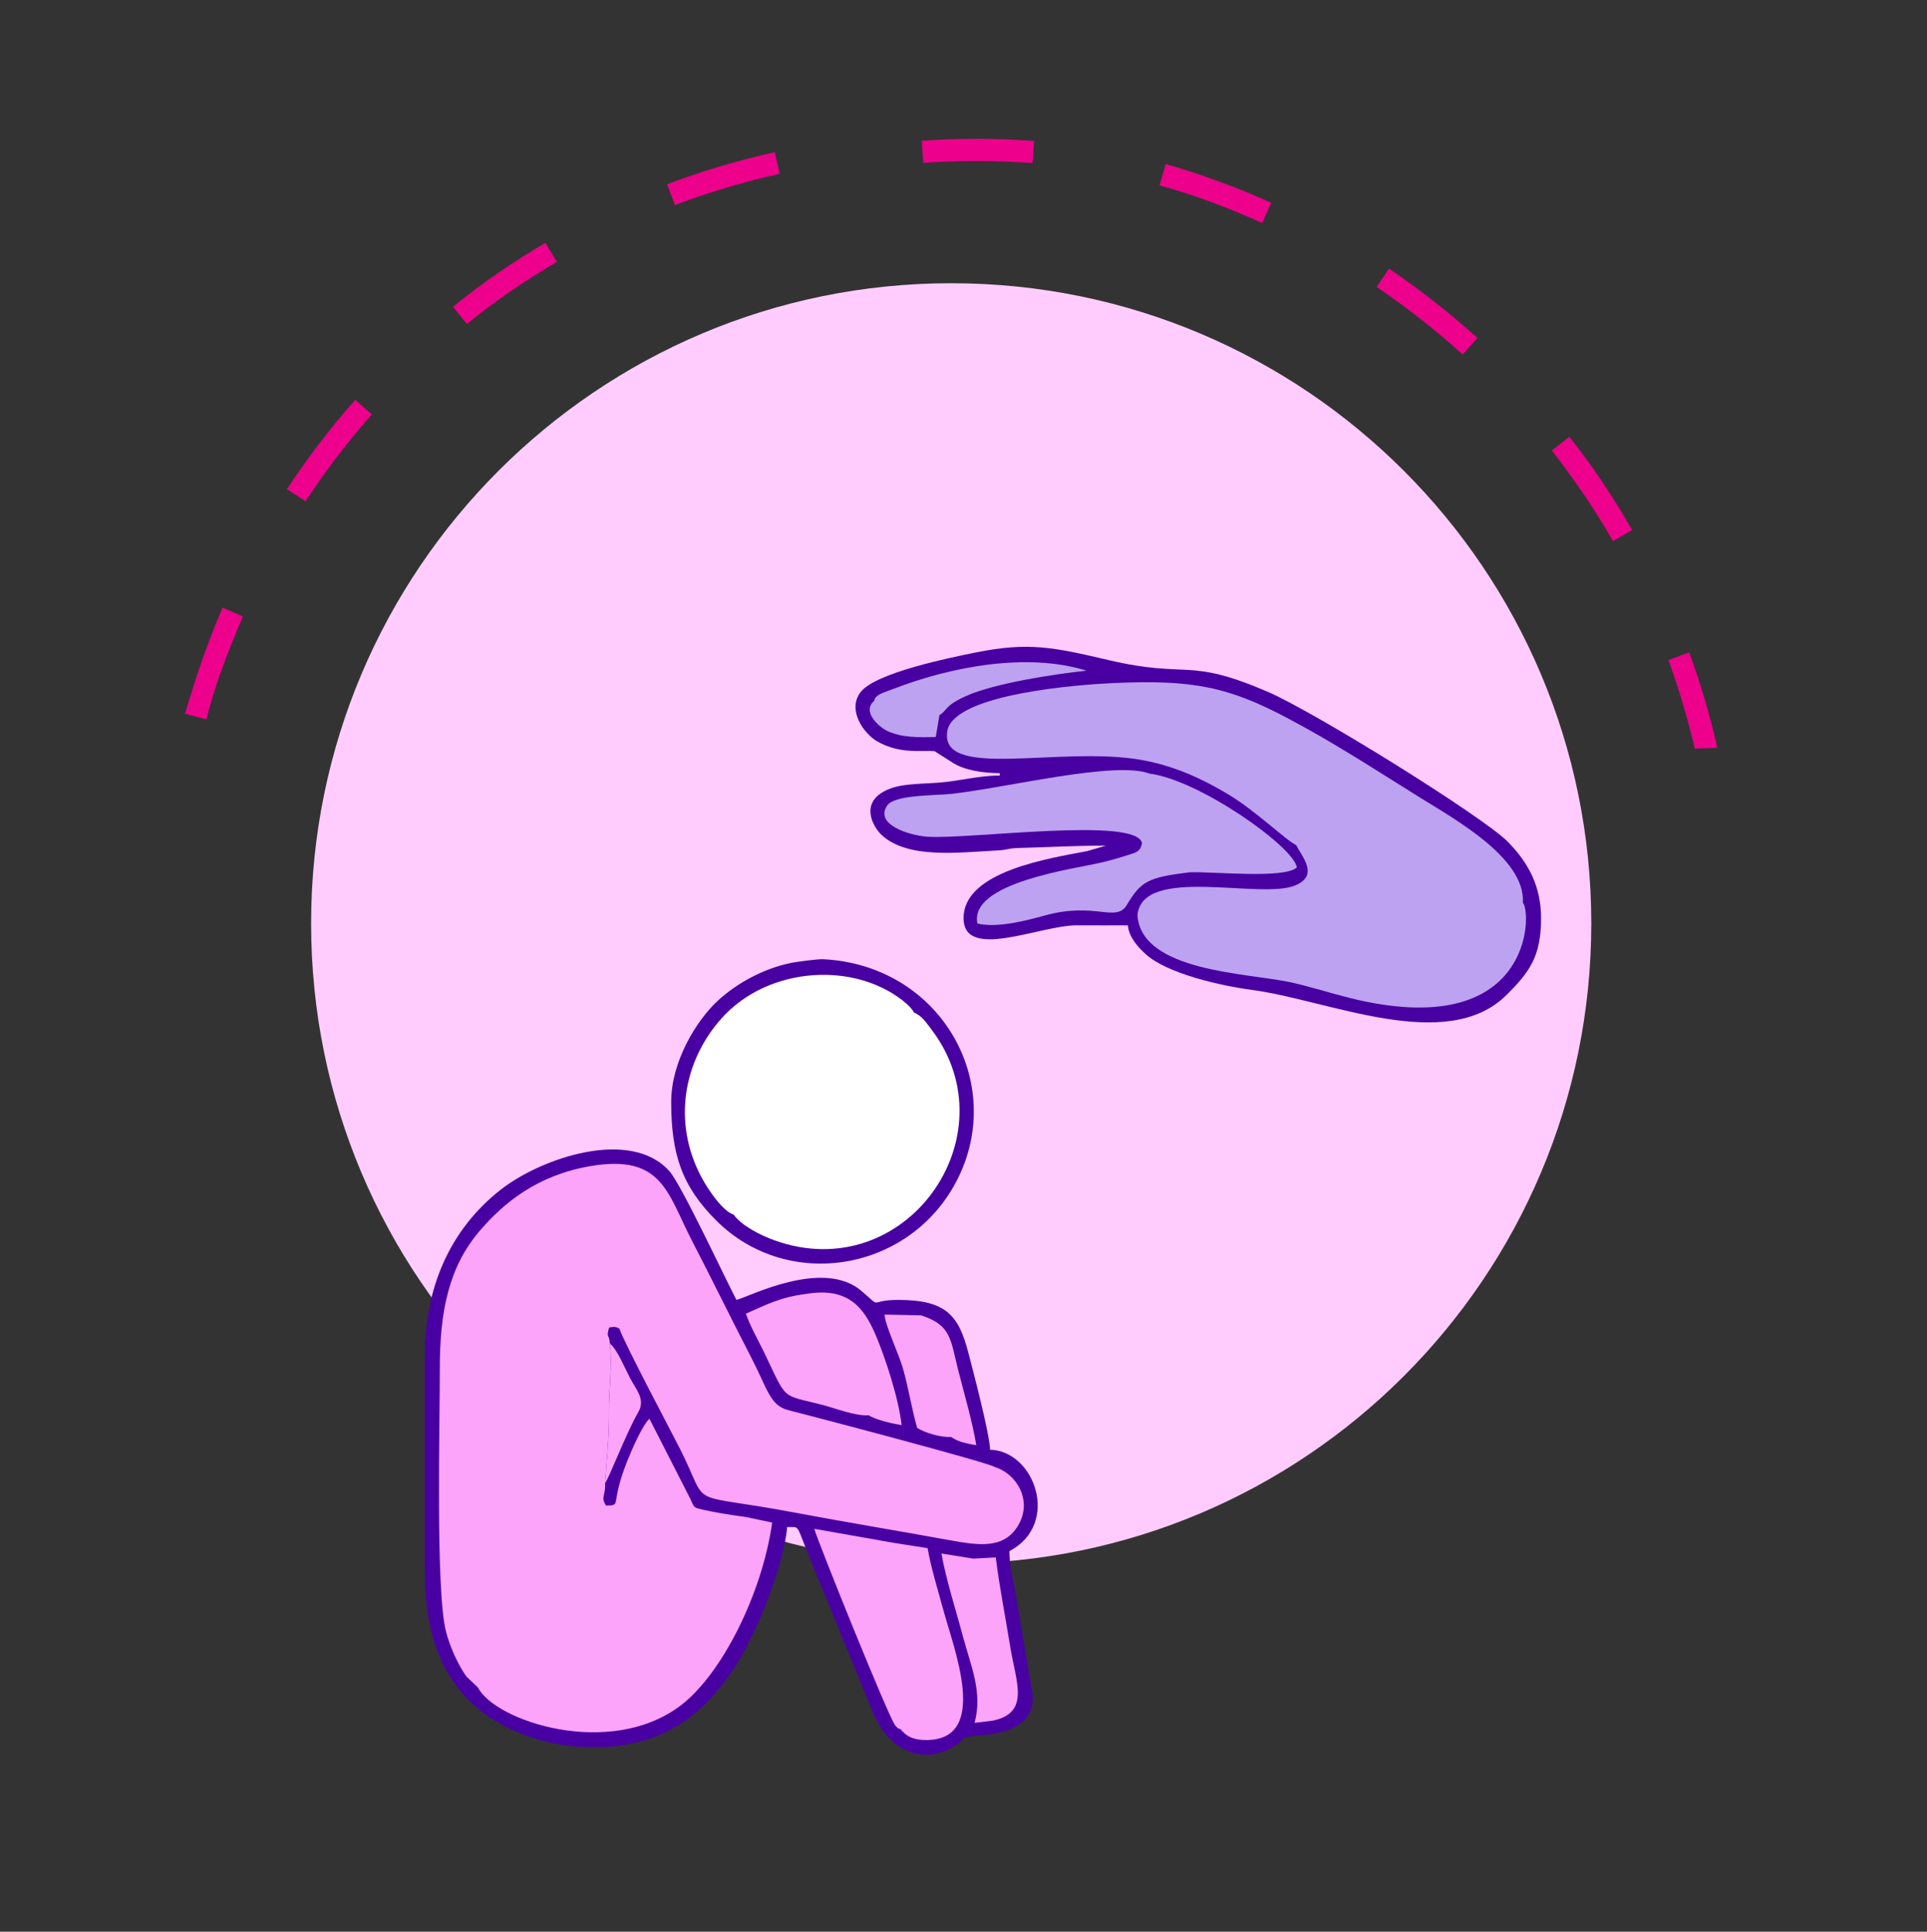 <?xml version="1.0" encoding="utf-8"?>
<!-- Generator: Adobe Illustrator 16.0.0, SVG Export Plug-In . SVG Version: 6.00 Build 0)  -->
<!DOCTYPE svg PUBLIC "-//W3C//DTD SVG 1.1//EN" "http://www.w3.org/Graphics/SVG/1.1/DTD/svg11.dtd">
<svg version="1.1" id="Layer_1" xmlns="http://www.w3.org/2000/svg" xmlns:xlink="http://www.w3.org/1999/xlink" x="0px" y="0px"
	 width="41.667px" height="41.76px" viewBox="0 0 41.667 41.76" enable-background="new 0 0 41.667 41.76" xml:space="preserve">
<rect x="0" y="0" width="41.667" height="41.76" fill="#333333" stroke="none"/>
<g>
	<path fill-rule="evenodd" clip-rule="evenodd" fill="#FFCCFD" d="M20.567,6.123c7.644,0,13.841,6.196,13.841,13.84
		c0,7.645-6.197,13.841-13.841,13.841c-7.644,0-13.84-6.196-13.84-13.841C6.727,12.319,12.923,6.123,20.567,6.123L20.567,6.123z"/>
	<path fill="#EC008C" d="M16.753,3.29c-0.787,0.174-1.578,0.407-2.33,0.695l0.171,0.448c0.737-0.279,1.496-0.505,2.265-0.676
		L16.753,3.29L16.753,3.29z M37.134,16.167l-0.488,0.016c-0.152-0.647-0.344-1.292-0.57-1.914l0.449-0.167
		C36.771,14.773,36.976,15.468,37.134,16.167L37.134,16.167z M11.794,5.249c-0.681,0.4-1.39,0.882-2,1.383l0.302,0.373
		c0.59-0.486,1.285-0.956,1.944-1.343L11.794,5.249L11.794,5.249z M7.683,8.643c-0.542,0.607-1.029,1.254-1.479,1.93l0.402,0.263
		C7.04,10.181,7.519,9.547,8.042,8.96L7.683,8.643L7.683,8.643z M4.812,13.136C4.478,13.914,4.241,14.621,4,15.43l0.464,0.124
		c0.17-0.717,0.497-1.547,0.788-2.227L4.812,13.136L4.812,13.136z M35.292,11.458c-0.395-0.689-0.863-1.395-1.359-2.016
		l-0.377,0.297c0.486,0.629,0.926,1.269,1.322,1.959L35.292,11.458L35.292,11.458z M31.947,7.307
		c-0.609-0.549-1.234-1.039-1.912-1.501l-0.268,0.398c0.66,0.449,1.266,0.926,1.859,1.459L31.947,7.307L31.947,7.307z M27.488,4.384
		c-0.74-0.335-1.502-0.612-2.283-0.839l-0.131,0.462c0.736,0.2,1.523,0.5,2.217,0.815L27.488,4.384L27.488,4.384z"/>
	<path fill="#EC008C" d="M22.361,3.047c-0.803-0.059-1.627-0.064-2.431-0.004l0.035,0.479c0.786-0.056,1.577-0.053,2.362,0.004
		L22.361,3.047L22.361,3.047z"/>
	<path fill-rule="evenodd" clip-rule="evenodd" fill="#4900A3" d="M9.185,29.304v4.701c0,1.069,0.241,2.044,0.954,2.756
		c1.106,1.106,3.303,1.375,4.627,0.474c0.438-0.299,0.756-0.663,1.054-1.087c0.495-0.704,1.131-2.298,1.201-3.136
		c0.268,0.007,0.189-0.076,0.426,0.515c0.09,0.226,0.178,0.462,0.287,0.705l1.137,2.781c0.421,1.015,1.298,1.123,1.87,0.659
		c0.165-0.134,0.018-0.084,0.277-0.141c0.142-0.031,1.384,0.022,1.31-0.896l-0.383-2.279c-0.055-0.274-0.119-0.52-0.119-0.822
		c1.115-0.59,0.545-2.172-0.418-2.193c-0.006-0.331-0.366-1.699-0.468-2.091c-0.21-0.804-0.471-1.148-1.516-1.148
		c-0.679,0-0.317,0.217-0.797-0.194c-0.834-0.714-2.45,0.136-2.703,0.194c-0.244-0.461-1.19-2.492-1.449-2.782
		c-0.834-0.939-2.76-0.296-3.649,0.4C9.721,26.585,9.185,27.851,9.185,29.304L9.185,29.304z"/>
	<path fill-rule="evenodd" clip-rule="evenodd" fill="#4900A3" d="M21.617,16.714v0.052c-0.458,0-0.881,0.121-1.309,0.153
		c-0.483,0.036-0.921,0.014-1.243,0.219c-0.469,0.299-0.145,0.786,0.006,0.921c0.57,0.511,1.633,0.371,2.495,0.327
		c0.23-0.012,0.217-0.048,0.469-0.054c0.627-0.016,1.195-0.051,1.881-0.051l-0.404,0.118c-0.809,0.155-2.677,0.432-2.677,1.449
		c0,0.934,1.662,0.151,2.455,0.156c0.365,0.002,0.732,0.001,1.098,0.001c0.021,0.257,0.221,0.472,0.377,0.615
		c0.467,0.434,1.658,0.695,2.303,0.78c1.652,0.218,4.211,1.4,5.51,0.107c0.502-0.499,0.744-0.838,0.744-1.66
		c0-0.685-0.275-1.187-0.686-1.614c-0.008-0.008-0.018-0.019-0.025-0.026c-0.008-0.008-0.018-0.019-0.025-0.026
		c-0.594-0.572-4.16-2.789-5.182-3.229c-1.748-0.752-1.695-0.273-3.443-0.684c-1.191-0.28-1.729-0.39-2.86-0.163
		c-0.537,0.108-2.163,0.436-2.49,0.854c-0.299,0.384,0.059,0.894,0.353,1.066c0.497,0.291,0.993,0.186,1.247,0.216l0.383,0.244
		C20.856,16.657,21.275,16.714,21.617,16.714L21.617,16.714z"/>
	<path fill-rule="evenodd" clip-rule="evenodd" fill="#FCA4F9" d="M16.119,32.794c-0.273-0.035-0.648-0.094-0.921-0.157
		c-0.225-0.053-0.179-0.045-0.276-0.243l-0.88-1.724c-0.159,0.155-0.38,0.668-0.481,0.921c-0.385,0.97-0.1,0.946-0.458,0.958
		c-0.124-0.2,0.003-0.221-0.021-0.487c0.03-0.417,0.09-1.053,0.084-1.506c-0.006-0.537,0.074-0.961,0.021-1.515
		c-0.018-0.22-0.085-0.104-0.015-0.344c0.129-0.022,0.16-0.008,0.221,0.026c0.107,0.316,1.068,2.124,1.304,2.587
		c0.691,1.358,0.031,0.926,2.525,1.397c1.103,0.208,2.218,0.39,3.318,0.591c0.651,0.119,1.169,0.183,1.47-0.312
		c0.332-0.547-0.035-1.129-0.498-1.271c-0.154-0.101-3.799-1.06-4.472-1.231c-0.393-0.101-0.445-0.459-0.796-1.136
		c-0.435-0.84-0.845-1.683-1.284-2.53c-0.527-1.019-0.639-1.873-2.19-1.609c-1.142,0.194-1.871,0.783-2.404,1.408
		c-0.657,0.771-0.861,1.725-0.856,2.998c0.003,1.061-0.095,4.773,0.133,5.655c0.083,0.323,0.251,0.702,0.439,0.971l0.252,0.24
		c0.376,0.731,2.855,1.547,4.382,0.39c0.887-0.672,1.761-2.407,1.981-3.956L16.119,32.794L16.119,32.794z"/>
	<path fill-rule="evenodd" clip-rule="evenodd" fill="#4900A3" d="M14.513,23.818c0,1.12,0.223,1.822,0.979,2.573
		c1.548,1.539,4.191,1.102,5.204-0.883c1.075-2.106-0.362-4.643-2.896-4.771c-0.113-0.006-0.566,0.054-0.698,0.08
		c-0.576,0.119-1.156,0.424-1.584,0.819C15.057,22.063,14.513,22.951,14.513,23.818L14.513,23.818z"/>
	<path fill-rule="evenodd" clip-rule="evenodd" fill="#FCA4F9" d="M19.351,33.359l-1.744-0.308c0.073,0.268,1.627,4.126,1.753,4.254
		c0.101,0.103,0.033,0.044,0.112,0.076c0.145,0.185,0.329,0.241,0.579,0.236c1.347-0.025,0.574-1.974,0.346-2.813
		c-0.104-0.385-0.278-0.951-0.339-1.335L19.351,33.359L19.351,33.359z"/>
	<path fill-rule="evenodd" clip-rule="evenodd" fill="#FFFFFF" d="M15.864,26.259c0.172,0.242,0.585,0.447,0.879,0.554
		c2.831,1.019,5.145-2.247,3.402-4.552c-0.142-0.188-0.207-0.292-0.386-0.375c-0.022-0.042-0.003-0.02-0.053-0.08
		c-0.019-0.023-0.064-0.072-0.099-0.103c-1.059-0.924-2.987-0.839-4.015,0.323c-0.804,0.907-1.065,2.228-0.421,3.431
		C15.332,25.755,15.636,26.188,15.864,26.259L15.864,26.259z"/>
	<path fill-rule="evenodd" clip-rule="evenodd" fill="#FCA4F9" d="M17.419,27.974c-0.562,0.073-0.864,0.239-1.291,0.426
		c0.084,0.252,0.277,0.595,0.392,0.832c0.516,1.072,0.349,0.903,1.263,1.14c0.275,0.071,0.729,0.25,1.001,0.223
		c0.146,0.104,0.539,0.185,0.711,0.215c-0.059-0.566-0.355-1.47-0.563-1.954C18.667,28.235,18.314,27.822,17.419,27.974
		L17.419,27.974z"/>
	<path fill-rule="evenodd" clip-rule="evenodd" fill="#BDA2F1" d="M24.595,19.787c0.084,1.223,2.387,1.246,3.313,1.449
		c0.422,0.093,0.848,0.231,1.279,0.339c3.951,0.98,3.941-1.837,3.742-2.059c0.057-0.964-1.471-1.805-2.227-2.275
		c-0.936-0.582-1.818-1.162-2.842-1.705c-1.303-0.692-2.068-0.846-3.789-0.769c-0.732,0.033-3.355,0.224-3.58,0.998
		c-0.247,1.139,2.455,0.338,4.224,0.67c0.711,0.133,1.309,0.418,1.83,0.73c0.627,0.376,1.258,1.001,1.48,1.104
		c0.129,0.254,0.5,0.651-0.014,0.871C27.271,19.458,24.693,18.696,24.595,19.787L24.595,19.787z"/>
	<path fill-rule="evenodd" clip-rule="evenodd" fill="#BDA2F1" d="M25.724,18.858c0.492-0.021,2.053,0.148,2.318-0.106
		c-0.066-0.443-2.102-1.889-3.186-2.028c-0.746-0.277-3.023,0.292-4.259,0.436c-0.367,0.043-1.254,0.014-1.416,0.257
		c-0.276,0.414,0.491,0.644,0.866,0.671c0.904,0.064,4.547-0.442,4.647,0.142c-0.041,0.19-0.123,0.197-0.352,0.27
		c-0.158,0.051-0.363,0.108-0.533,0.148c-0.58,0.137-2.865,0.434-2.674,1.319c0.44,0.097,1.038-0.06,1.467-0.178
		c1.074-0.297,1.531,0.162,1.762-0.224C24.671,19.051,24.824,18.966,25.724,18.858L25.724,18.858z"/>
	<path fill-rule="evenodd" clip-rule="evenodd" fill="#FCA4F9" d="M21.044,33.695l-0.688-0.11c0.104,0.578,0.312,1.216,0.465,1.792
		c0.17,0.641,0.432,1.204,0.252,1.868l0.37-0.043c0.846-0.159,0.525-0.836,0.402-1.596c-0.104-0.644-0.236-1.307-0.314-1.937
		L21.044,33.695L21.044,33.695z"/>
	<path fill-rule="evenodd" clip-rule="evenodd" fill="#BDA2F1" d="M20.313,15.46c0.183-0.112,0.097-0.197,0.578-0.414
		c0.619-0.279,1.927-0.476,2.603-0.547c-1.277-0.398-2.917-0.092-4.17,0.391c-0.24,0.092-0.395,0.124-0.422,0.261
		c-0.28,0.242,0.123,0.577,0.285,0.652c0.314,0.146,0.682,0.14,1.047,0.129L20.313,15.46L20.313,15.46z"/>
	<path fill-rule="evenodd" clip-rule="evenodd" fill="#FCA4F9" d="M19.916,28.436l-0.79-0.017c0.004,0.205,0.309,0.856,0.395,1.154
		c0.125,0.433,0.19,0.88,0.311,1.297c0.168,0.104,0.513,0.211,0.732,0.194c0.135,0.105,0.375,0.152,0.546,0.179
		c-0.085-0.514-0.262-1.115-0.39-1.618C20.551,28.964,20.574,28.645,19.916,28.436L19.916,28.436z"/>
	<path fill-rule="evenodd" clip-rule="evenodd" fill="#FCA4F9" d="M13.082,32.062c0.085-0.093,0.435-1.035,0.722-1.539
		c0.155-0.272-0.044-0.471-0.187-0.743c-0.107-0.206-0.264-0.592-0.429-0.738c0.053,0.554-0.027,0.978-0.021,1.515
		C13.172,31.009,13.112,31.645,13.082,32.062L13.082,32.062z"/>
</g>
</svg>
